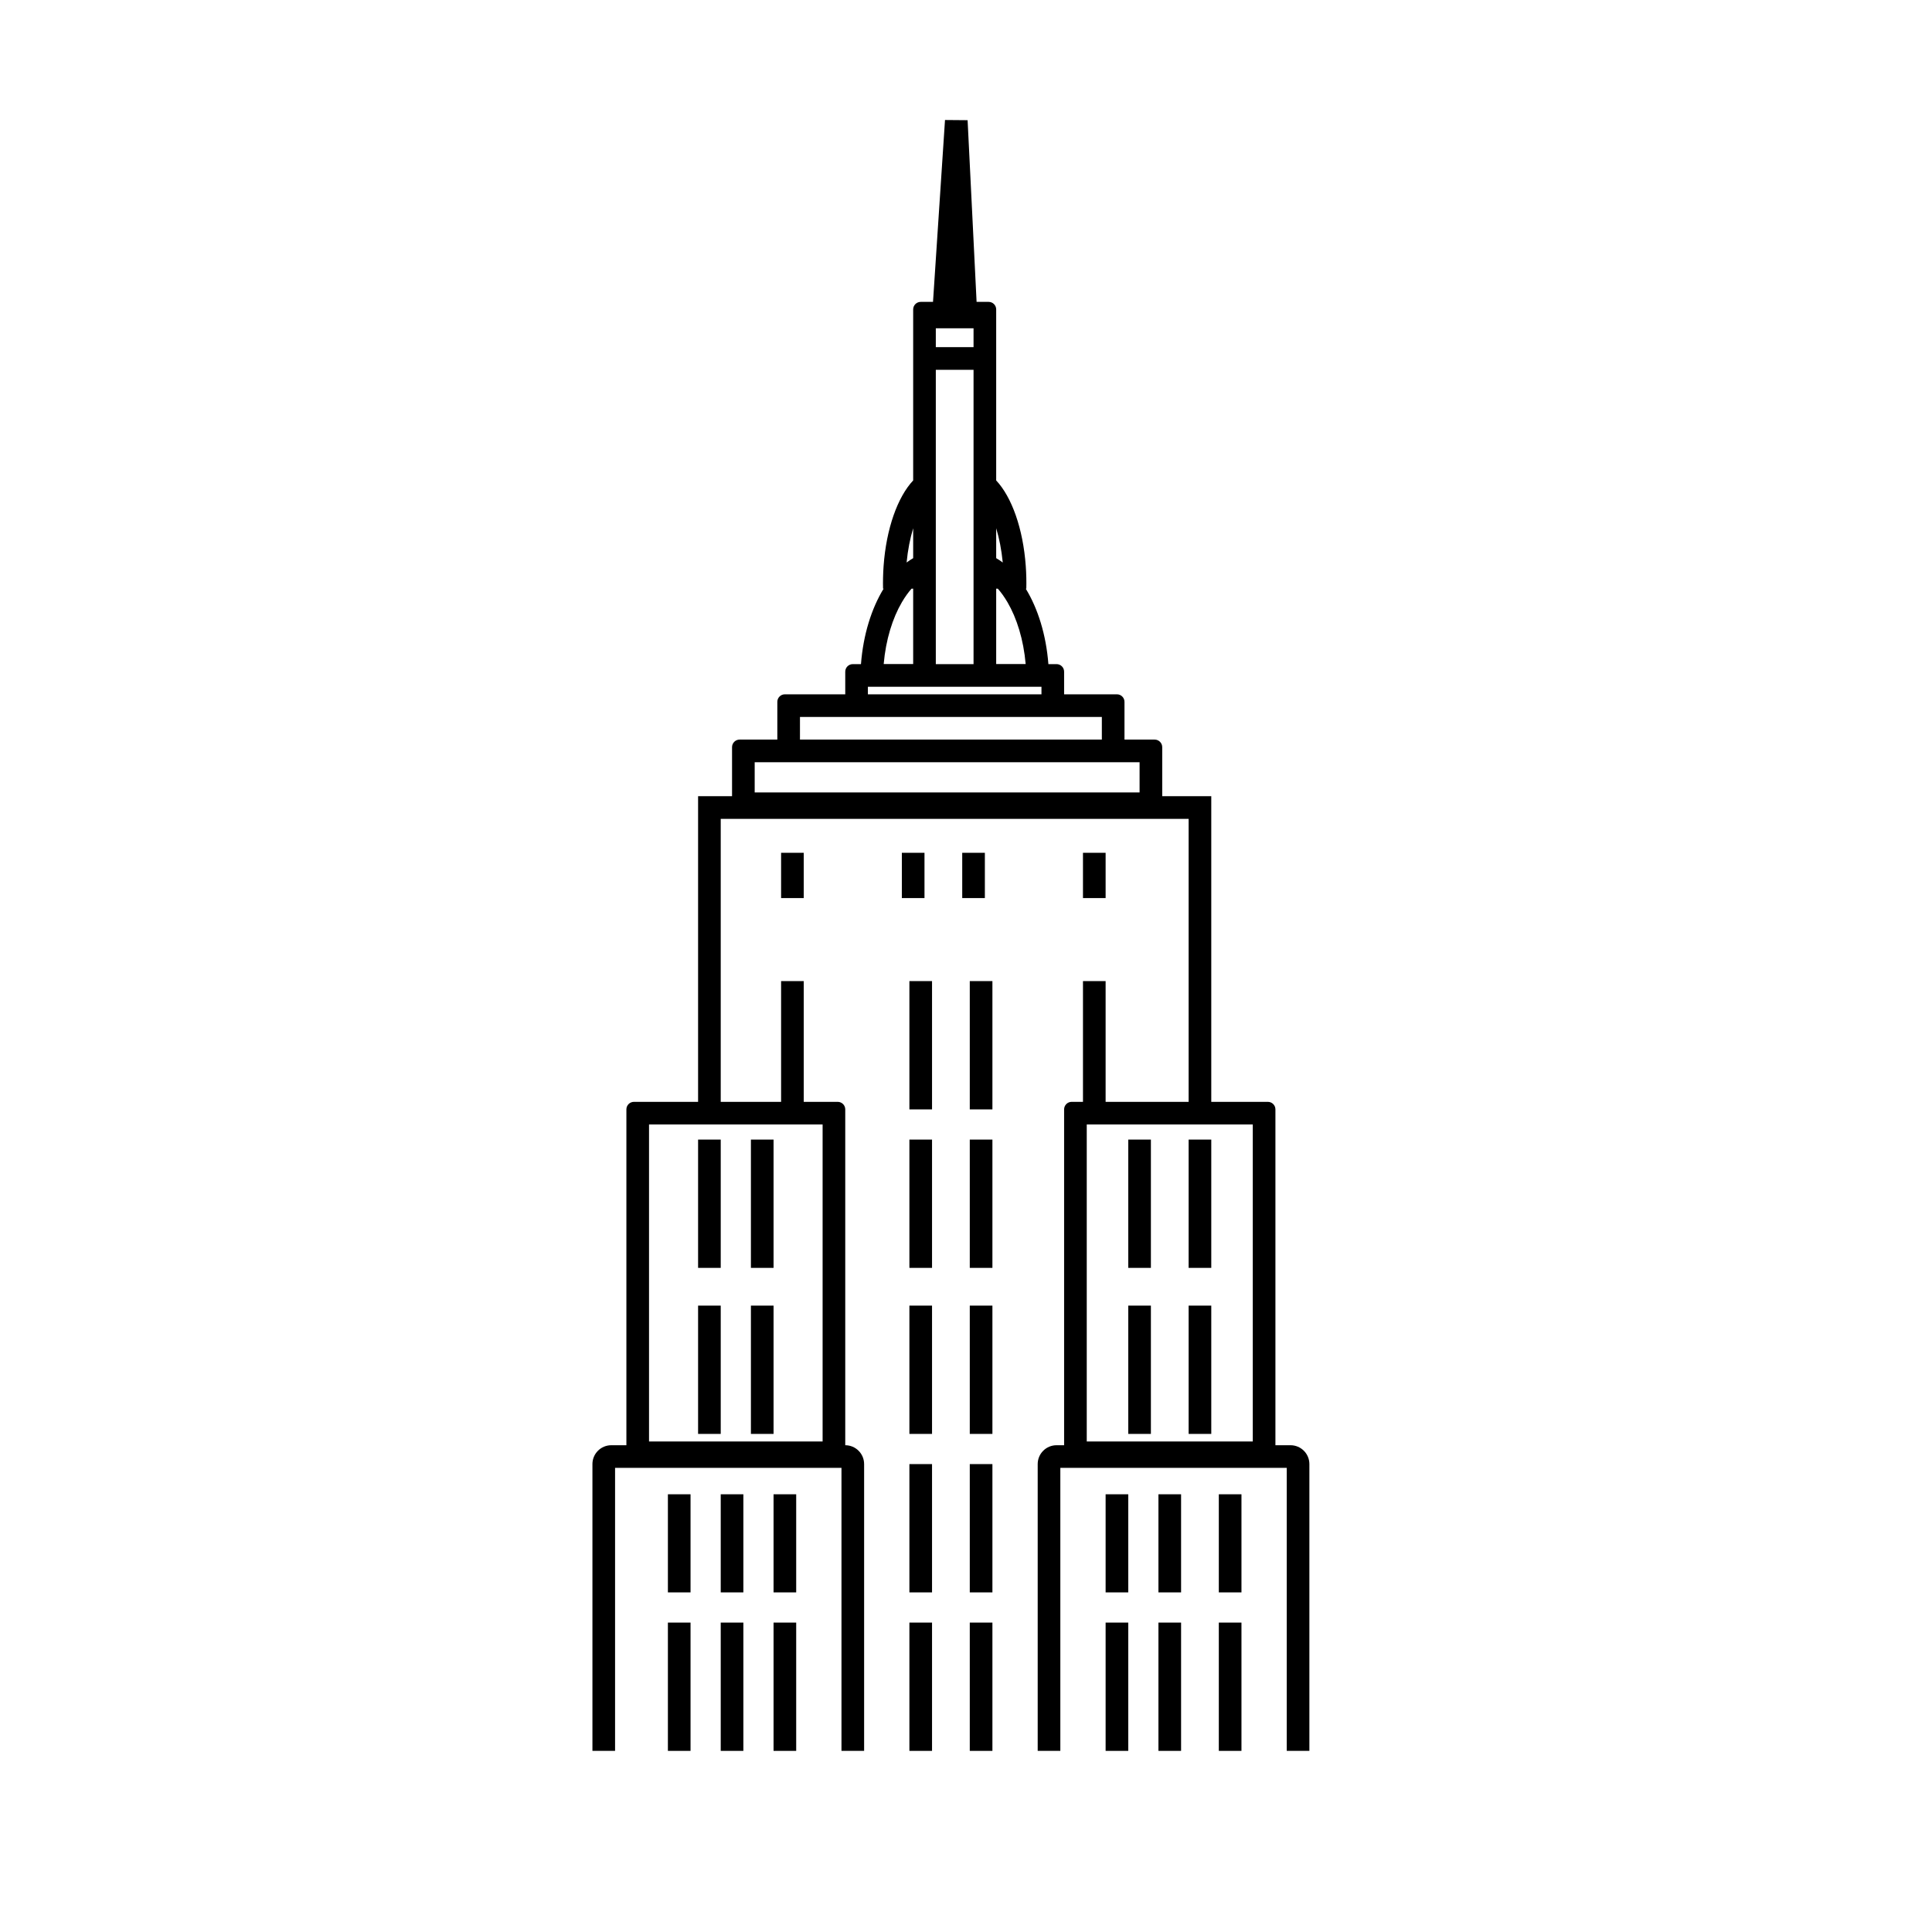 <svg width="256" height="256" viewBox="0 0 256 256" fill="none" xmlns="http://www.w3.org/2000/svg">
<path d="M99.5 151V168H102.5V151H99.5Z" fill="black"/>
<path d="M99.5 173V190H102.5V173H99.5Z" fill="black"/>
<path d="M92.5 151L92.5 168H95.5V151H92.5Z" fill="black"/>
<path d="M92.5 173L92.5 190H95.5V173H92.5Z" fill="black"/>
<path d="M152.5 168V151H149.5V168H152.5Z" fill="black"/>
<path d="M152.5 190V173H149.5V190H152.5Z" fill="black"/>
<path d="M160.5 168V151H157.5V168H160.5Z" fill="black"/>
<path d="M160.5 190V173H157.5V190H160.5Z" fill="black"/>
<path fill-rule="evenodd" clip-rule="evenodd" d="M128.212 15.926L125.218 15.901L123.629 40H122C121.448 40 121 40.448 121 41V63.66C118.934 65.864 117.436 70.044 117.081 75C117.044 75.507 117.02 76.022 117.008 76.544C117.003 76.785 117 77.028 117 77.272C117 77.516 117.003 77.759 117.008 78H117.085C115.475 80.628 114.384 84.106 114.084 87.988L114.083 88H113C112.448 88 112 88.448 112 89V92H104C103.448 92 103 92.448 103 93V98H98C97.448 98 97 98.448 97 99V105.5H92.5V146H84C83.448 146 83 146.448 83 147V191.5H81C79.619 191.5 78.5 192.619 78.5 194V232H81.5V194.5H111.5V232H114.5V194C114.5 192.619 113.381 191.5 112 191.5L112 147C112 146.448 111.552 146 111 146H106.5V130H103.5V146H95.5V108.5H157.5V146H146.5V130H143.5V146H142C141.448 146 141 146.448 141 147V191.5H140C138.619 191.5 137.5 192.619 137.5 194V232H140.5V194.5H170.5V232H173.5V194C173.5 192.619 172.381 191.5 171 191.5H169V147C169 146.448 168.552 146 168 146H160.5V105.5H154V99C154 98.448 153.552 98 153 98H149V93C149 92.448 148.552 92 148 92H141V89C141 88.448 140.552 88 140 88H138.917L138.916 87.988C138.616 84.106 137.525 80.628 135.915 78H135.992C135.997 77.759 136 77.516 136 77.272C136 77.028 135.997 76.785 135.992 76.544C135.98 76.022 135.956 75.507 135.919 75C135.564 70.044 134.066 65.864 132 63.66V41C132 40.448 131.552 40 131 40H129.403L128.212 15.926ZM121 73.959C120.704 74.13 120.413 74.323 120.13 74.536C120.291 72.863 120.596 71.33 121 69.996V73.959ZM120.788 78C120.349 78.495 119.917 79.092 119.502 79.802C118.274 81.904 117.376 84.739 117.094 87.988H121V78H120.788ZM124 88H129V49H124V88ZM132.212 78H132V87.988H135.906C135.624 84.739 134.726 81.904 133.498 79.802C133.083 79.092 132.651 78.495 132.212 78ZM132 69.996C132.404 71.33 132.709 72.863 132.87 74.536C132.587 74.323 132.296 74.13 132 73.959V69.996ZM124 43.5H129V46H124V43.5ZM115 91V92H138V91H115ZM106 95V98H146V95H106ZM100 101H151V105H100V101ZM86 191V149H109V191H86ZM166 149V191H144V149H166Z" fill="black"/>
<path d="M128.5 130V147L131.5 147V130H128.5Z" fill="black"/>
<path d="M128.5 168V151H131.5V168H128.5Z" fill="black"/>
<path d="M128.5 173V190H131.5V173H128.5Z" fill="black"/>
<path d="M128.5 211V194H131.5V211H128.5Z" fill="black"/>
<path d="M102.5 198V211H105.5V198H102.5Z" fill="black"/>
<path d="M149.5 211V198H146.5V211H149.5Z" fill="black"/>
<path d="M102.5 215V232H105.5V215H102.5Z" fill="black"/>
<path d="M149.5 232V215H146.5V232H149.5Z" fill="black"/>
<path d="M128.5 215V232H131.5V215H128.5Z" fill="black"/>
<path d="M120.5 147V130H123.5V147L120.5 147Z" fill="black"/>
<path d="M120.5 151V168H123.5V151H120.5Z" fill="black"/>
<path d="M120.5 190V173H123.5V190H120.5Z" fill="black"/>
<path d="M120.5 194V211H123.5V194H120.5Z" fill="black"/>
<path d="M95.5 211V198H98.5V211H95.5Z" fill="black"/>
<path d="M156.5 198V211H153.5V198H156.5Z" fill="black"/>
<path d="M95.5 232V215H98.5V232H95.5Z" fill="black"/>
<path d="M156.5 215V232H153.5V215H156.5Z" fill="black"/>
<path d="M120.5 232V215H123.5V232H120.5Z" fill="black"/>
<path d="M103.5 113V119H106.5V113H103.5Z" fill="black"/>
<path d="M119.5 119V113H122.5V119H119.5Z" fill="black"/>
<path d="M127.5 113V119H130.5V113H127.5Z" fill="black"/>
<path d="M143.5 119V113H146.5V119H143.5Z" fill="black"/>
<path d="M88.5 198L88.5 211H91.5L91.5 198H88.5Z" fill="black"/>
<path d="M164.5 211V198H161.5V211H164.5Z" fill="black"/>
<path d="M88.5 215L88.5 232H91.5L91.5 215H88.5Z" fill="black"/>
<path d="M164.5 232V215H161.5V232H164.5Z" fill="black"/>
</svg>
